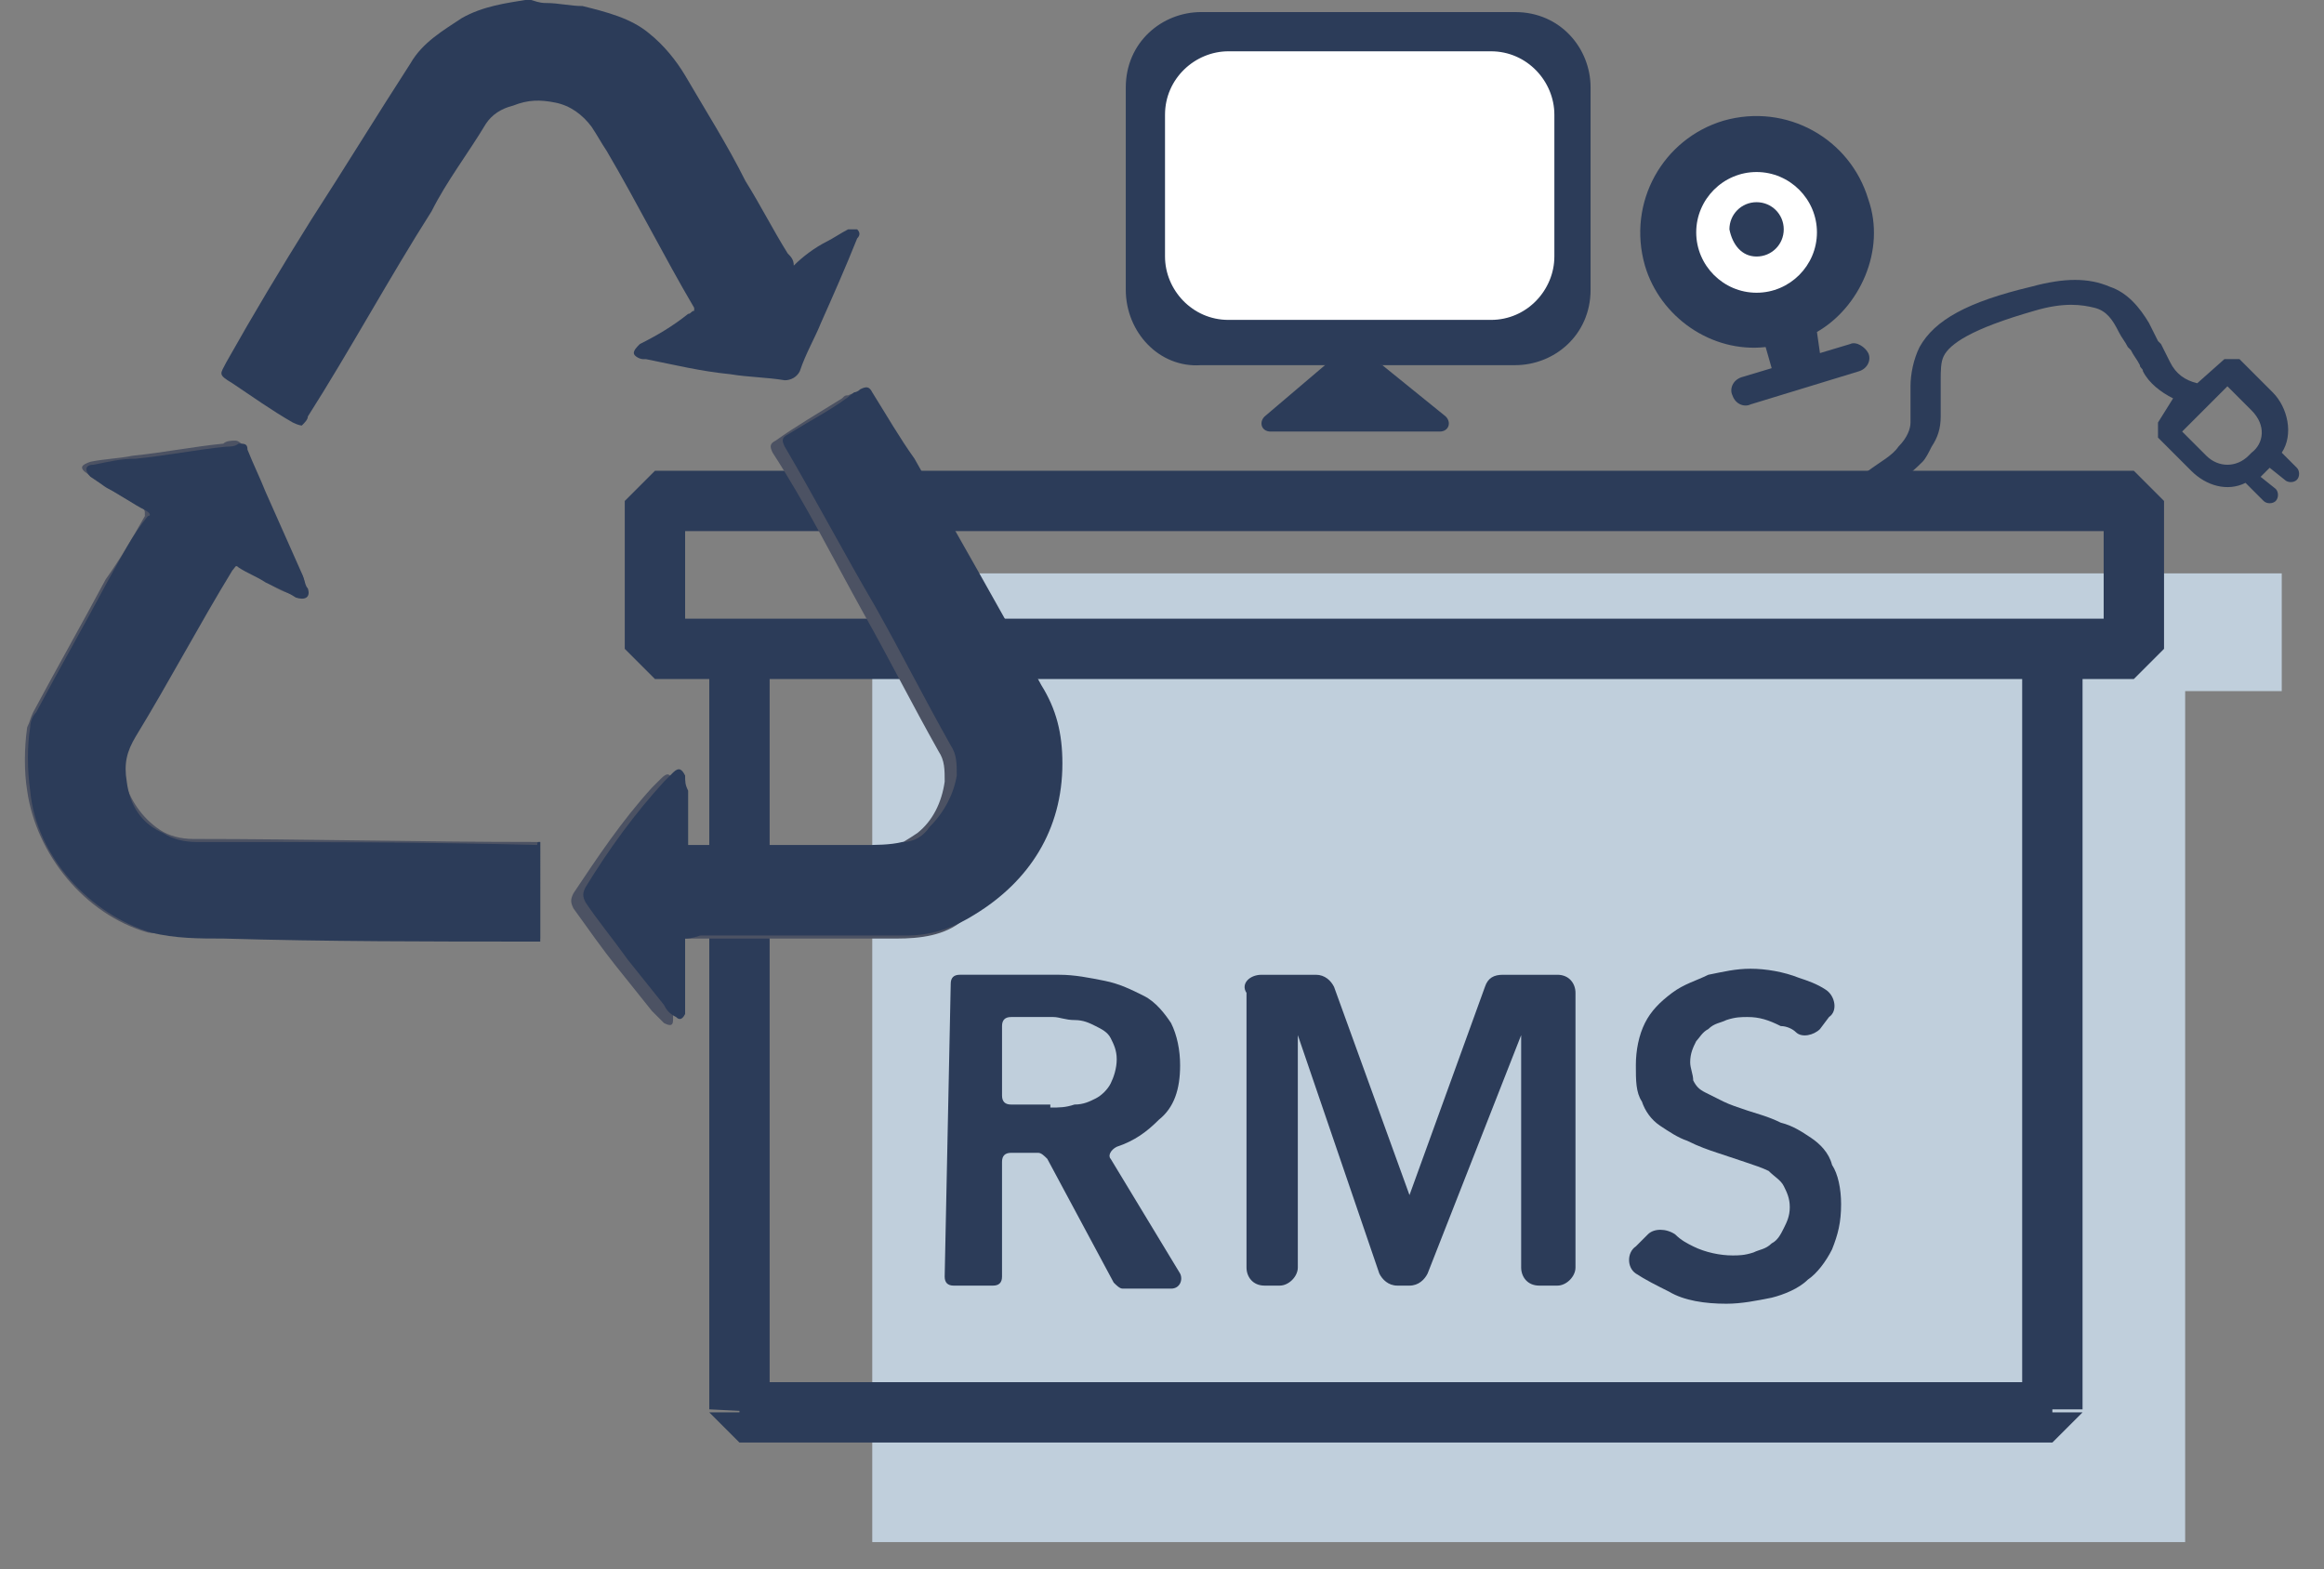 <?xml version="1.0" encoding="utf-8"?>
<!-- Generator: Adobe Illustrator 21.0.0, SVG Export Plug-In . SVG Version: 6.00 Build 0)  -->
<svg version="1.1" id="图层_1" xmlns="http://www.w3.org/2000/svg" xmlns:xlink="http://www.w3.org/1999/xlink" x="0px" y="0px"
	 viewBox="0 0 77 52" style="enable-background:new 0 0 77 52;" xml:space="preserve">
<rect x="0" y="0" width="77" height="52" fill="#808080" stroke="none"/>
<style type="text/css">
	.st0{opacity:0.75;fill:#D5E9FA;enable-background:new    ;}
	.st1{fill:#2C3C59;}
	.st2{fill:#FFFFFF;}
	.st3{fill:#4C5263;}
</style>
<path class="st0" d="M75.6,19H28.9v32.1h43.5V22.9h3.2V19z"/>
<path class="st1" d="M37.3,9.6V2.9c0-1.5,1.2-2.5,2.5-2.5h10.4c1.5,0,2.5,1.2,2.5,2.5v6.7c0,1.5-1.2,2.5-2.5,2.5H39.8
	C38.4,12.2,37.3,11,37.3,9.6z"/>
<path class="st1" d="M45.8,12.1l2.1,1.7c0.2,0.2,0.1,0.5-0.2,0.5h-5.6c-0.3,0-0.4-0.3-0.2-0.5l2-1.7c0,0,0.1-0.1,0.2-0.1h1.5
	C45.7,12.1,45.8,12.1,45.8,12.1z"/>
<path class="st2" d="M49.4,10.6h-8.7c-1.2,0-2.1-1-2.1-2.1V3.8c0-1.2,1-2.1,2.1-2.1h8.7c1.2,0,2.1,1,2.1,2.1v4.7
	C51.5,9.6,50.6,10.6,49.4,10.6z"/>
<path class="st1" d="M24.5,21.5v-1l-1,1H24.5z M68,21.5h1l-1-1V21.5z M68,46.8v1l1-1H68z M24.5,46.8h-1l1,1V46.8z M21.7,16.6v-1
	l-1,1H21.7z M70.7,16.6h1l-1-1V16.6z M70.7,21.5v1l1-1H70.7z M21.7,21.5h-1l1,1V21.5z M24.5,22.5H68v-2H24.5V22.5z M67,21.5v25.2h2
	V21.5H67z M68,45.8H24.5v2H68V45.8z M25.5,46.8V21.5h-2v25.2L25.5,46.8L25.5,46.8z M21.7,17.6h49v-2h-49
	C21.7,15.6,21.7,17.6,21.7,17.6z M69.7,16.6v4.9h2v-4.9H69.7z M70.7,20.5h-49v2h49V20.5z M22.7,21.5v-4.9h-2v4.9H22.7z"/>
<path class="st1" d="M61.9,6.6c-0.6-2-2.7-3.2-4.8-2.6c-2,0.6-3.2,2.7-2.6,4.8c0.5,1.7,2.2,2.9,4,2.7l0.2,0.7l-1,0.3
	c-0.3,0.1-0.4,0.4-0.3,0.6c0.1,0.3,0.4,0.4,0.6,0.3l3.6-1.1c0.3-0.1,0.4-0.4,0.3-0.6c-0.1-0.2-0.4-0.4-0.6-0.3l-1,0.3L60.2,11
	C61.6,10.2,62.5,8.3,61.9,6.6z"/>
<path class="st2" d="M58.2,9.7c1.1,0,2-0.9,2-2s-0.9-2-2-2s-2,0.9-2,2S57.1,9.7,58.2,9.7z"/>
<path class="st1" d="M58.2,8.5c0.5,0,0.9-0.4,0.9-0.9s-0.4-0.9-0.9-0.9s-0.9,0.4-0.9,0.9C57.4,8.1,57.7,8.5,58.2,8.5z"/>
<path class="st1" d="M72.8,12.7c-0.4-0.1-0.7-0.3-0.9-0.7c-0.1-0.2-0.2-0.4-0.3-0.6l-0.1-0.1c-0.1-0.2-0.2-0.4-0.3-0.6
	c-0.3-0.5-0.7-1-1.3-1.2c-0.7-0.3-1.5-0.3-2.6,0c-2.1,0.5-3.2,1.1-3.7,2c-0.2,0.4-0.3,0.9-0.3,1.3c0,0.2,0,0.4,0,0.5l0,0v0.1
	c0,0.2,0,0.4,0,0.6c0,0.2-0.1,0.5-0.4,0.8c-0.2,0.3-0.6,0.5-1,0.8c-0.4,0.2-0.7,0.4-1,0.5c-0.1,0.1-0.3,0.1-0.3,0.1l0,0l0,0l0,0l0,0
	l0,0l0,0c-0.3,0.1-0.4,0.4-0.3,0.6c0.1,0.3,0.4,0.4,0.6,0.3l-0.2-0.5c0.2,0.5,0.2,0.5,0.2,0.5l0,0l0,0l0,0l0,0l0,0H61
	c0.1,0,0.2-0.1,0.4-0.2c0.3-0.1,0.7-0.3,1.1-0.6c0.4-0.3,0.8-0.6,1.2-1c0.1-0.1,0.2-0.3,0.3-0.5c0.2-0.3,0.3-0.6,0.3-1
	c0-0.2,0-0.4,0-0.6v-0.1l0,0c0-0.2,0-0.3,0-0.5c0-0.3,0-0.6,0.1-0.8c0.2-0.4,0.9-0.9,3-1.5c1-0.3,1.6-0.2,2-0.1
	c0.4,0.1,0.6,0.4,0.8,0.8c0.1,0.2,0.2,0.3,0.3,0.5l0.1,0.1c0.1,0.2,0.2,0.3,0.3,0.5c0,0.1,0.1,0.1,0.1,0.2c0.2,0.4,0.6,0.7,1,0.9
	L71.5,14v0.5l1.1,1.1c0.5,0.5,1.2,0.7,1.8,0.4l0.6,0.6c0.1,0.1,0.3,0.1,0.4,0s0.1-0.3,0-0.4l-0.5-0.4c0.1-0.1,0.1-0.1,0.2-0.2l0,0
	l0.1-0.1l0,0l0.5,0.4c0.1,0.1,0.3,0.1,0.4,0c0.1-0.1,0.1-0.3,0-0.4L75.6,15c0.4-0.6,0.2-1.5-0.3-2l-1.1-1.1h-0.5L72.8,12.7
	L72.8,12.7z M73.1,15.1l-0.8-0.8l1.5-1.5l0.8,0.8c0.5,0.5,0.4,1.1,0,1.4l0,0l-0.1,0.1l0,0C74.1,15.5,73.5,15.5,73.1,15.1L73.1,15.1z
	"/>
<path class="st1" d="M31.5,32.6c0-0.2,0.1-0.3,0.3-0.3h3.3c0.5,0,1,0.1,1.5,0.2c0.5,0.1,0.9,0.3,1.3,0.5c0.4,0.2,0.7,0.6,0.9,0.9
	c0.2,0.4,0.3,0.9,0.3,1.4c0,0.8-0.2,1.4-0.7,1.8C38,37.5,37.6,37.8,37,38c-0.2,0.1-0.3,0.3-0.2,0.4l2.3,3.8c0.1,0.2,0,0.5-0.3,0.5
	h-1.6c-0.1,0-0.2-0.1-0.3-0.2l-2.2-4.1c-0.1-0.1-0.2-0.2-0.3-0.2h-0.9c-0.2,0-0.3,0.1-0.3,0.3v3.8c0,0.2-0.1,0.3-0.3,0.3h-1.3
	c-0.2,0-0.3-0.1-0.3-0.3L31.5,32.6L31.5,32.6z M34.8,36.7c0.3,0,0.5,0,0.8-0.1c0.3,0,0.5-0.1,0.7-0.2c0.2-0.1,0.4-0.3,0.5-0.5
	s0.2-0.5,0.2-0.8s-0.1-0.5-0.2-0.7c-0.1-0.2-0.3-0.3-0.5-0.4c-0.2-0.1-0.4-0.2-0.7-0.2s-0.5-0.1-0.7-0.1h-1.4
	c-0.2,0-0.3,0.1-0.3,0.3v2.3c0,0.2,0.1,0.3,0.3,0.3h1.3C34.8,36.6,34.8,36.7,34.8,36.7z"/>
<path class="st1" d="M41.8,32.3h1.8c0.3,0,0.5,0.2,0.6,0.4l2.5,6.9l2.5-6.9c0.1-0.3,0.3-0.4,0.6-0.4h1.8c0.4,0,0.6,0.3,0.6,0.6V42
	c0,0.3-0.3,0.6-0.6,0.6H51c-0.4,0-0.6-0.3-0.6-0.6v-7.7l-3.1,7.9c-0.1,0.2-0.3,0.4-0.6,0.4h-0.4c-0.3,0-0.5-0.2-0.6-0.4L43,34.3V42
	c0,0.3-0.3,0.6-0.6,0.6h-0.5c-0.4,0-0.6-0.3-0.6-0.6v-9.1C41.1,32.6,41.4,32.3,41.8,32.3z"/>
<path class="st1" d="M60.3,34.1c-0.2,0.2-0.6,0.3-0.8,0.1C59.4,34.1,59.2,34,59,34c-0.4-0.2-0.7-0.3-1.1-0.3c-0.2,0-0.4,0-0.7,0.1
	c-0.2,0.1-0.4,0.1-0.6,0.3c-0.2,0.1-0.3,0.3-0.4,0.4c-0.1,0.2-0.2,0.4-0.2,0.7c0,0.2,0.1,0.4,0.1,0.6c0.1,0.2,0.2,0.3,0.4,0.4
	s0.4,0.2,0.6,0.3c0.2,0.1,0.5,0.2,0.8,0.3s0.7,0.2,1.1,0.4c0.4,0.1,0.7,0.3,1,0.5s0.6,0.5,0.7,0.9c0.2,0.3,0.3,0.8,0.3,1.3
	c0,0.6-0.1,1-0.3,1.5c-0.2,0.4-0.5,0.8-0.8,1c-0.3,0.3-0.8,0.5-1.2,0.6c-0.5,0.1-1,0.2-1.5,0.2c-0.7,0-1.4-0.1-1.9-0.4
	c-0.4-0.2-0.8-0.4-1.1-0.6s-0.3-0.7,0-0.9l0.4-0.4c0.2-0.2,0.6-0.2,0.9,0c0.2,0.2,0.4,0.3,0.6,0.4c0.4,0.2,0.9,0.3,1.3,0.3
	c0.2,0,0.4,0,0.7-0.1c0.2-0.1,0.4-0.1,0.6-0.3c0.2-0.1,0.3-0.3,0.4-0.5c0.1-0.2,0.2-0.4,0.2-0.7s-0.1-0.5-0.2-0.7
	c-0.1-0.2-0.3-0.3-0.5-0.5c-0.2-0.1-0.5-0.2-0.8-0.3s-0.6-0.2-0.9-0.3c-0.3-0.1-0.6-0.2-1-0.4c-0.3-0.1-0.6-0.3-0.9-0.5
	s-0.5-0.5-0.6-0.8c-0.2-0.3-0.2-0.7-0.2-1.2s0.1-1,0.3-1.4s0.5-0.7,0.9-1s0.8-0.4,1.2-0.6c0.5-0.1,0.9-0.2,1.4-0.2s1.1,0.1,1.6,0.3
	c0.3,0.1,0.6,0.2,0.9,0.4c0.3,0.2,0.4,0.7,0.1,0.9L60.3,34.1z"/>
<path class="st3" d="M17.9,27.9c-0.1,0-0.1,0-0.2,0c-3.8,0-7.5-0.1-11.3-0.1c-0.4,0-0.8-0.1-1.1-0.3c-0.6-0.4-1-1-1.2-1.7
	c-0.1-0.5,0.1-1,0.3-1.5c1.1-1.8,2.1-3.7,3.2-5.5c0.1-0.1,0.1-0.1,0.2-0.1c0.3,0.2,0.6,0.3,0.9,0.5c0.3,0.2,0.6,0.4,1,0.5
	c0.3,0.1,0.5,0,0.4-0.3c0-0.2-0.1-0.4-0.2-0.5c-0.4-0.9-0.8-1.8-1.2-2.7c-0.2-0.5-0.4-0.9-0.6-1.4c-0.1-0.1-0.2-0.2-0.3-0.2
	c-0.1,0-0.3,0-0.4,0.1c-1,0.1-2,0.3-3,0.4c-0.5,0.1-0.9,0.1-1.4,0.2c-0.3,0.1-0.4,0.2-0.1,0.4c0.2,0.2,0.4,0.3,0.6,0.4
	c0.4,0.3,0.8,0.5,1.2,0.7c0.1,0.1,0.1,0.1,0.1,0.3c-0.4,0.7-0.8,1.4-1.3,2.1c-0.8,1.5-1.6,2.9-2.4,4.4C1,23.8,1,23.9,0.9,24.1
	c-0.1,0.7-0.1,1.5,0,2.1c0.3,2.1,1.9,4.1,4,4.7C5.7,31,6.5,31,7.4,31c3.4,0,6.9,0,10.3,0.1c0.1,0,0.1,0,0.2,0
	C17.9,30.1,17.9,29,17.9,27.9z M22.7,31.1c0.1,0,0.2,0,0.2,0c1.2,0,2.2,0,3.4,0c1.2,0,2.3,0,3.4,0c0.8,0,1.6-0.1,2.2-0.6
	c1.8-1.2,2.9-2.8,2.9-5c0-1-0.2-1.7-0.7-2.6c-1.5-2.4-2.8-4.9-4.2-7.5c-0.4-0.8-0.9-1.6-1.4-2.2c-0.1-0.2-0.2-0.2-0.4-0.1
	c-0.1,0-0.1,0-0.2,0.1c-0.8,0.5-1.5,0.9-2.2,1.4c-0.2,0.1-0.2,0.2-0.1,0.4c1.1,1.7,2,3.5,3,5.3c0.9,1.6,1.6,3,2.5,4.6
	c0.2,0.3,0.2,0.6,0.2,1c-0.1,0.7-0.4,1.3-0.9,1.7c-0.3,0.2-0.6,0.4-0.9,0.5c-0.4,0-0.9,0.1-1.3,0.1c-1.8,0-3.8,0-5.6,0
	c-0.1,0-0.1,0-0.2,0c0-0.1,0-0.1,0-0.2c0-0.6,0-1.1,0-1.6c0-0.2,0-0.3-0.1-0.5c-0.1-0.3-0.2-0.3-0.4-0.1c-0.1,0.1-0.2,0.2-0.3,0.3
	c-1,1.1-1.8,2.3-2.6,3.5c-0.1,0.2-0.1,0.3,0,0.5c0.5,0.7,1,1.4,1.4,1.9c0.4,0.5,0.8,1,1.2,1.5c0.1,0.1,0.3,0.3,0.4,0.4
	c0.2,0.1,0.3,0.1,0.3-0.1c0-0.1,0-0.1,0-0.2c0-0.4,0-0.8,0-1.2C22.7,31.8,22.7,31.5,22.7,31.1z"/>
<path class="st1" d="M22.7,31.1c0,0.4,0,0.8,0,1.1c0,0.4,0,0.8,0,1.2c0,0.1,0,0.1,0,0.2c-0.1,0.2-0.2,0.2-0.3,0.1
	c-0.2-0.1-0.3-0.2-0.4-0.4c-0.4-0.5-0.8-1-1.2-1.5c-0.5-0.7-1-1.3-1.4-1.9c-0.1-0.2-0.1-0.3,0-0.5c0.8-1.3,1.6-2.4,2.6-3.5
	c0.1-0.1,0.2-0.2,0.3-0.3c0.2-0.2,0.3-0.1,0.4,0.1c0,0.2,0,0.3,0.1,0.5c0,0.6,0,1.1,0,1.6c0,0.1,0,0.1,0,0.2c0.1,0,0.1,0,0.2,0
	c1.8,0,3.8,0,5.6,0c0.4,0,0.9,0,1.3-0.1c0.4,0,0.7-0.2,0.9-0.5c0.5-0.5,0.8-1.1,0.9-1.7c0-0.4,0-0.7-0.2-1c-0.9-1.6-1.6-3-2.5-4.6
	c-1-1.7-2-3.6-3-5.3c-0.1-0.2-0.1-0.3,0.1-0.4c0.8-0.5,1.6-0.9,2.2-1.4c0,0,0.1,0,0.2-0.1c0.2-0.1,0.3-0.1,0.4,0.1
	c0.5,0.8,0.9,1.5,1.4,2.2c1.4,2.5,2.8,4.9,4.2,7.5c0.5,0.8,0.7,1.6,0.7,2.6c0,2.2-1.1,3.9-2.9,5C31.5,30.8,30.8,31,30,31
	c-1.2,0-2.3,0-3.4,0c-1.2,0-2.2,0-3.4,0C22.9,31.1,22.8,31.1,22.7,31.1z"/>
<path class="st1" d="M17.9,27.9c0,1.1,0,2.2,0,3.3c-0.1,0-0.1,0-0.2,0c-3.4,0-6.9,0-10.3-0.1c-0.8,0-1.6,0-2.4-0.2
	c-2-0.6-3.8-2.5-4-4.7c-0.1-0.7-0.1-1.5,0-2.1c0-0.2,0.1-0.4,0.2-0.5c0.8-1.5,1.6-2.9,2.4-4.4c0.4-0.7,0.8-1.5,1.3-2.1
	C5,17.1,5,17,4.8,16.9c-0.4-0.2-0.8-0.5-1.2-0.7c-0.2-0.1-0.4-0.3-0.6-0.4c-0.2-0.2-0.2-0.4,0.1-0.4c0.5-0.1,0.9-0.2,1.4-0.2
	c1-0.1,2-0.3,3-0.4c0.1,0,0.3,0,0.4-0.1c0.2,0,0.3,0,0.3,0.2c0.2,0.5,0.4,0.9,0.6,1.4c0.4,0.9,0.8,1.8,1.2,2.7
	c0.1,0.2,0.1,0.4,0.2,0.5c0.1,0.3-0.1,0.4-0.4,0.3c-0.3-0.2-0.6-0.3-1-0.5c-0.3-0.2-0.6-0.3-0.9-0.5c-0.1-0.1-0.1,0-0.2,0.1
	c-1.1,1.8-2.1,3.7-3.2,5.5c-0.3,0.5-0.4,0.9-0.3,1.5c0.1,0.8,0.5,1.4,1.2,1.7c0.3,0.2,0.7,0.3,1.1,0.3c3.8,0,7.5,0,11.3,0.1
	C17.8,27.9,17.8,27.9,17.9,27.9z"/>
<path class="st1" d="M18.1,0.1c0.4,0,0.8,0.1,1.2,0.1c0.8,0.2,1.6,0.4,2.2,0.9C22,1.5,22.4,2,22.7,2.5c0.7,1.2,1.4,2.3,2,3.5
	c0.5,0.8,0.9,1.6,1.4,2.4c0.1,0.1,0.2,0.2,0.2,0.4C26.6,8.5,27,8.2,27.4,8c0.2-0.1,0.5-0.3,0.7-0.4c0.1,0,0.2,0,0.3,0
	c0.1,0.1,0.1,0.2,0,0.3c-0.4,1-0.8,1.9-1.2,2.8c-0.2,0.5-0.5,1-0.7,1.6c-0.1,0.2-0.3,0.3-0.5,0.3c-0.6-0.1-1.2-0.1-1.8-0.2
	c-1-0.1-1.8-0.3-2.8-0.5c0,0,0,0-0.1,0S21,11.8,21,11.7s0.1-0.2,0.2-0.3c0.6-0.3,1.1-0.6,1.6-1c0.1,0,0.1-0.1,0.2-0.1v-0.1
	c-1-1.7-1.9-3.5-2.9-5.2c-0.2-0.3-0.3-0.5-0.5-0.8c-0.3-0.4-0.7-0.7-1.2-0.8S17.5,3.3,17,3.5c-0.4,0.1-0.7,0.3-0.9,0.6
	c-0.6,1-1.3,1.9-1.8,2.9c-1.4,2.2-2.7,4.6-4.1,6.8c0,0.1-0.1,0.2-0.2,0.3c0,0-0.1,0-0.3-0.1c-0.7-0.4-1.4-0.9-2-1.3
	c-0.5-0.3-0.4-0.3-0.2-0.7c0.9-1.6,1.8-3.1,2.8-4.7c1.1-1.7,2.2-3.5,3.3-5.2C14,1.4,14.7,1,15.3,0.6C16,0.2,16.8,0.1,17.4,0
	c0.1,0,0.1,0,0.2,0C17.9,0.1,18,0.1,18.1,0.1z"/>
</svg>

